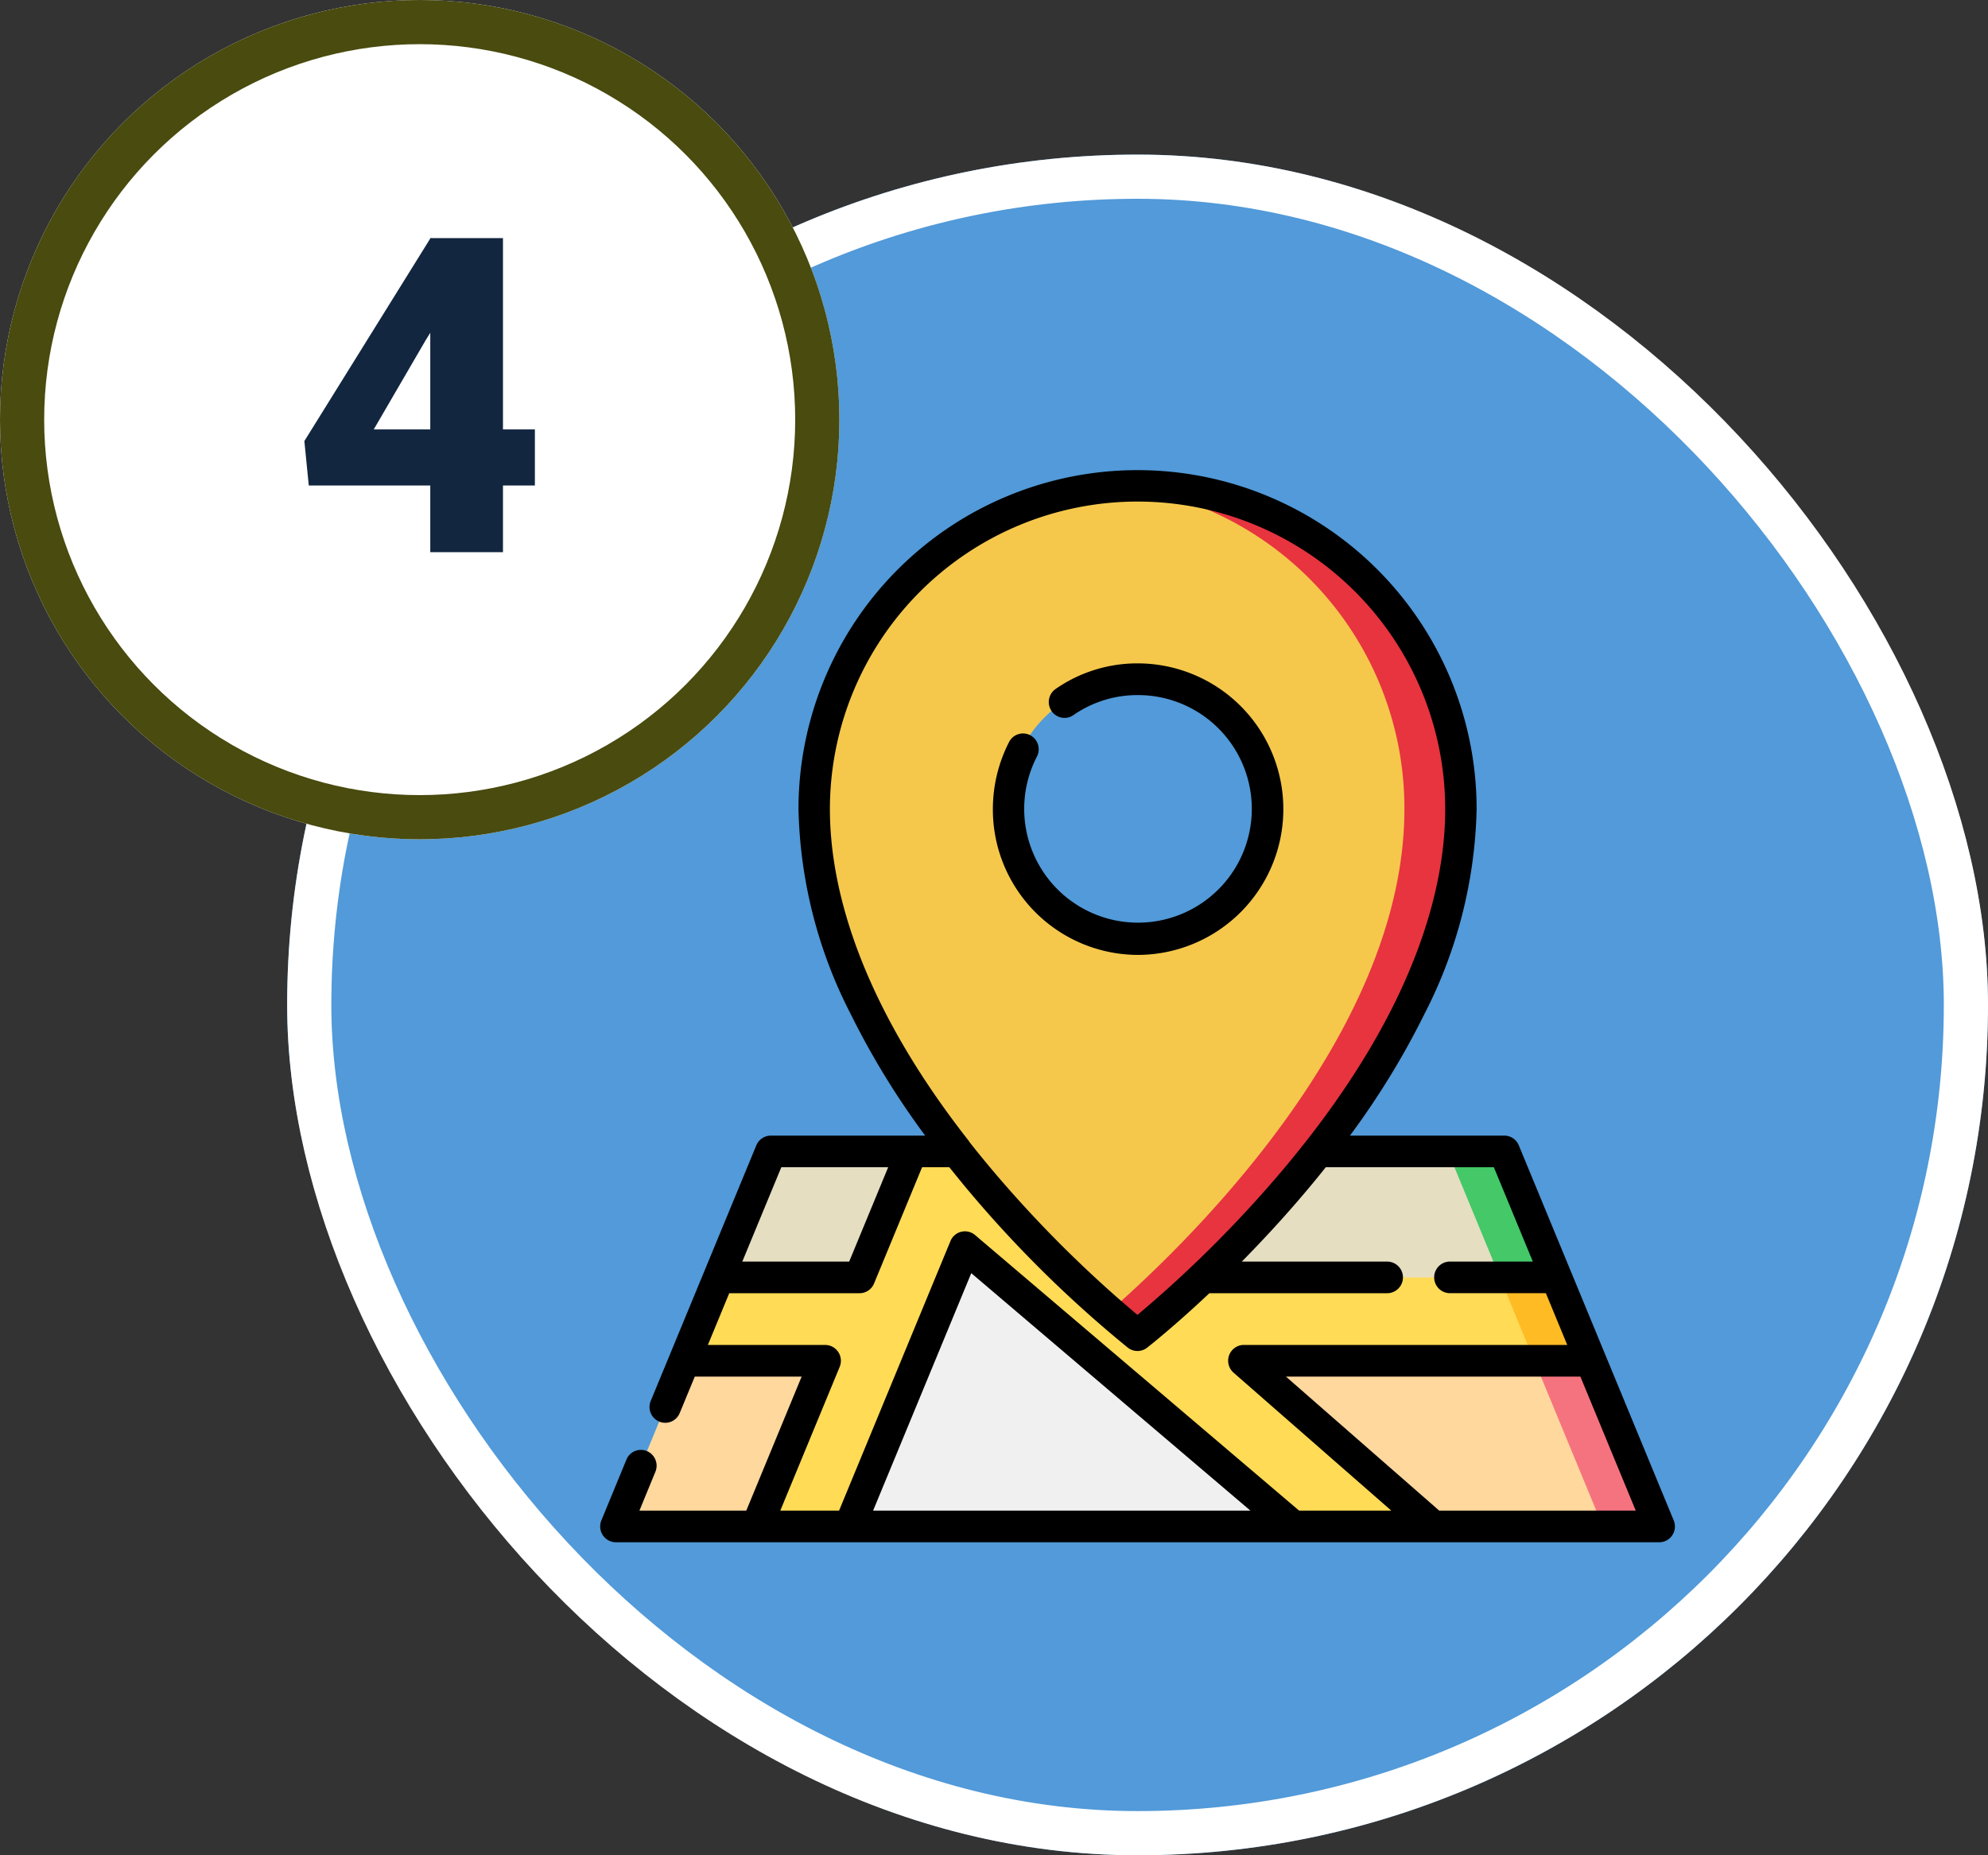 <svg xmlns="http://www.w3.org/2000/svg" width="90" height="84" viewBox="0 0 90 84">
  <rect x="0" y="0" width="90" height="84" fill="#333333" stroke="none"/>
  <g id="Grupo_68019" data-name="Grupo 68019" transform="translate(-681 -1408)">
    <g id="Grupo_68009" data-name="Grupo 68009" transform="translate(34 -383)">
      <g id="Rectángulo_7687" data-name="Rectángulo 7687" transform="translate(660 1798)" fill="#529ad9" stroke="#fff" stroke-width="2">
        <rect width="77" height="77" rx="38.5" stroke="none"/>
        <rect x="1" y="1" width="75" height="75" rx="37.5" fill="none"/>
      </g>
      <g id="mapa" transform="translate(674.171 1812.172)">
        <path id="Trazado_126883" data-name="Trazado 126883" d="M54.713,342.78H7.478L14.492,325.8H47.7Z" transform="translate(-6.767 -294.84)" fill="#ffd89e"/>
        <path id="Trazado_126884" data-name="Trazado 126884" d="M406.355,325.8H403.8l7.014,16.979h2.558Z" transform="translate(-365.423 -294.84)" fill="#f5737f"/>
        <path id="Trazado_126885" data-name="Trazado 126885" d="M81.121,335.279,79.562,331.5H61.1l-6.522-5.7h-4.2l-2.356,5.7H41.642l-1.559,3.775H46.46l-3.1,7.5h4.2l5.224-12.647L67.653,342.78h6.338l-8.577-7.5Z" transform="translate(-36.273 -294.84)" fill="#ffdb56"/>
        <path id="Trazado_126886" data-name="Trazado 126886" d="M430.148,389.592h2.558l-1.559-3.775h-2.558Z" transform="translate(-387.859 -349.152)" fill="#ffbb24"/>
        <g id="Grupo_67956" data-name="Grupo 67956" transform="translate(5.369 30.961)">
          <path id="Trazado_126887" data-name="Trazado 126887" d="M62.868,331.5H56.491l2.356-5.7h6.377Z" transform="translate(-56.491 -325.801)" fill="#e5dec1"/>
          <path id="Trazado_126888" data-name="Trazado 126888" d="M217.576,331.5H199.112l-6.522-5.7h22.63Z" transform="translate(-179.656 -325.801)" fill="#e5dec1"/>
        </g>
        <path id="Trazado_126889" data-name="Trazado 126889" d="M408.711,331.5l-2.356-5.7H403.8l2.356,5.7Z" transform="translate(-365.423 -294.84)" fill="#44c868"/>
        <path id="Trazado_126890" data-name="Trazado 126890" d="M124.01,371.389l-5.224,12.647h20.091Z" transform="translate(-107.497 -336.095)" fill="#f0f0f0"/>
        <path id="Trazado_126891" data-name="Trazado 126891" d="M116.6,7.534a14.694,14.694,0,0,0-14.639,14.749c0,12.4,14.639,23.817,14.639,23.817s14.639-11.413,14.639-23.817A14.694,14.694,0,0,0,116.6,7.534Zm0,20.631a5.883,5.883,0,1,1,5.839-5.882A5.861,5.861,0,0,1,116.6,28.165Z" transform="translate(-92.271 -6.818)" fill="#f5c84c"/>
        <path id="Trazado_126892" data-name="Trazado 126892" d="M243.819,7.534c-.431,0-.857.02-1.279.057A14.706,14.706,0,0,1,255.9,22.283c0,10.147-9.795,19.629-13.359,22.745.793.693,1.279,1.072,1.279,1.072s14.639-11.413,14.639-23.817A14.694,14.694,0,0,0,243.819,7.534Z" transform="translate(-219.491 -6.818)" fill="#e7343f"/>
        <path id="Trazado_126893" data-name="Trazado 126893" d="M193.633,106.494a6.6,6.6,0,0,0,0-13.2,6.479,6.479,0,0,0-3.709,1.159.719.719,0,0,0-.183,1,.707.707,0,0,0,.988.184,5.071,5.071,0,0,1,2.9-.907,5.152,5.152,0,1,1-4.552,2.785.719.719,0,0,0-.3-.966.708.708,0,0,0-.958.3,6.657,6.657,0,0,0-.736,3.042A6.582,6.582,0,0,0,193.633,106.494Z" transform="translate(-169.305 -84.431)"/>
        <path id="Trazado_126894" data-name="Trazado 126894" d="M48.6,47.665,41.588,30.686h0a.71.71,0,0,0-.656-.441H33.943a36.241,36.241,0,0,0,3.375-5.511,21.245,21.245,0,0,0,2.36-9.27,15.35,15.35,0,1,0-30.7,0,21.245,21.245,0,0,0,2.36,9.27,36.221,36.221,0,0,0,3.375,5.511H7.725a.71.71,0,0,0-.656.441L2.289,42.256a.718.718,0,0,0,.383.936.707.707,0,0,0,.929-.386l.682-1.651H9.121L6.614,47.224H1.777L2.5,45.465a.718.718,0,0,0-.383-.936.708.708,0,0,0-.929.386L.055,47.665a.72.72,0,0,0,.065.672.709.709,0,0,0,.591.319H47.946a.709.709,0,0,0,.591-.319A.721.721,0,0,0,48.6,47.665Zm-38.2-32.2a13.928,13.928,0,1,1,27.856,0c0,3.245-1.119,8.43-6.3,15.037l-.015.019q-.4.506-.825,1.022a54.674,54.674,0,0,1-6.793,6.819,54.589,54.589,0,0,1-6.774-6.8q-.44-.529-.845-1.046L16.7,30.5C11.52,23.9,10.4,18.711,10.4,15.465ZM8.2,31.677h4.838l-1.765,4.271H6.434Zm4.156,15.547L16.8,36.472,29.437,47.224Zm19.286,0L16.972,34.747a.708.708,0,0,0-1.114.272L10.815,47.224H8.154l2.689-6.51a.72.72,0,0,0-.065-.672.709.709,0,0,0-.591-.319H4.875l.968-2.343h5.9a.71.71,0,0,0,.656-.441l2.174-5.263h1.233q.321.4.655.807a53.616,53.616,0,0,0,7.429,7.364.707.707,0,0,0,.87,0c.084-.065,1.212-.951,2.82-2.467h8.047a.716.716,0,0,0,0-1.432H29.048c.985-1,2.062-2.162,3.145-3.465q.335-.4.655-.807h7.61l1.764,4.271h-3.75a.716.716,0,0,0,0,1.432h4.341l.968,2.343H29.14a.711.711,0,0,0-.666.465.72.72,0,0,0,.2.791l7.14,6.244Zm6.343,0-6.94-6.069h13.33l2.507,6.069Z" transform="translate(0)"/>
      </g>
    </g>
    <g id="Elipse_4862" data-name="Elipse 4862" transform="translate(681 1408)" fill="#fff" stroke="#494b0f" stroke-width="2">
      <circle cx="19" cy="19" r="19" stroke="none"/>
      <circle cx="19" cy="19" r="18" fill="none"/>
    </g>
    <path id="Trazado_126966" data-name="Trazado 126966" d="M3.77-5.557H5.215v2.539H3.77V0H.479V-3.018h-5.5l-.2-2.012,5.693-9.16v-.029H3.77Zm-5.85,0H.479V-9.932L.273-9.6Z" transform="translate(700 1433)" fill="#12263f"/>
  </g>
</svg>
